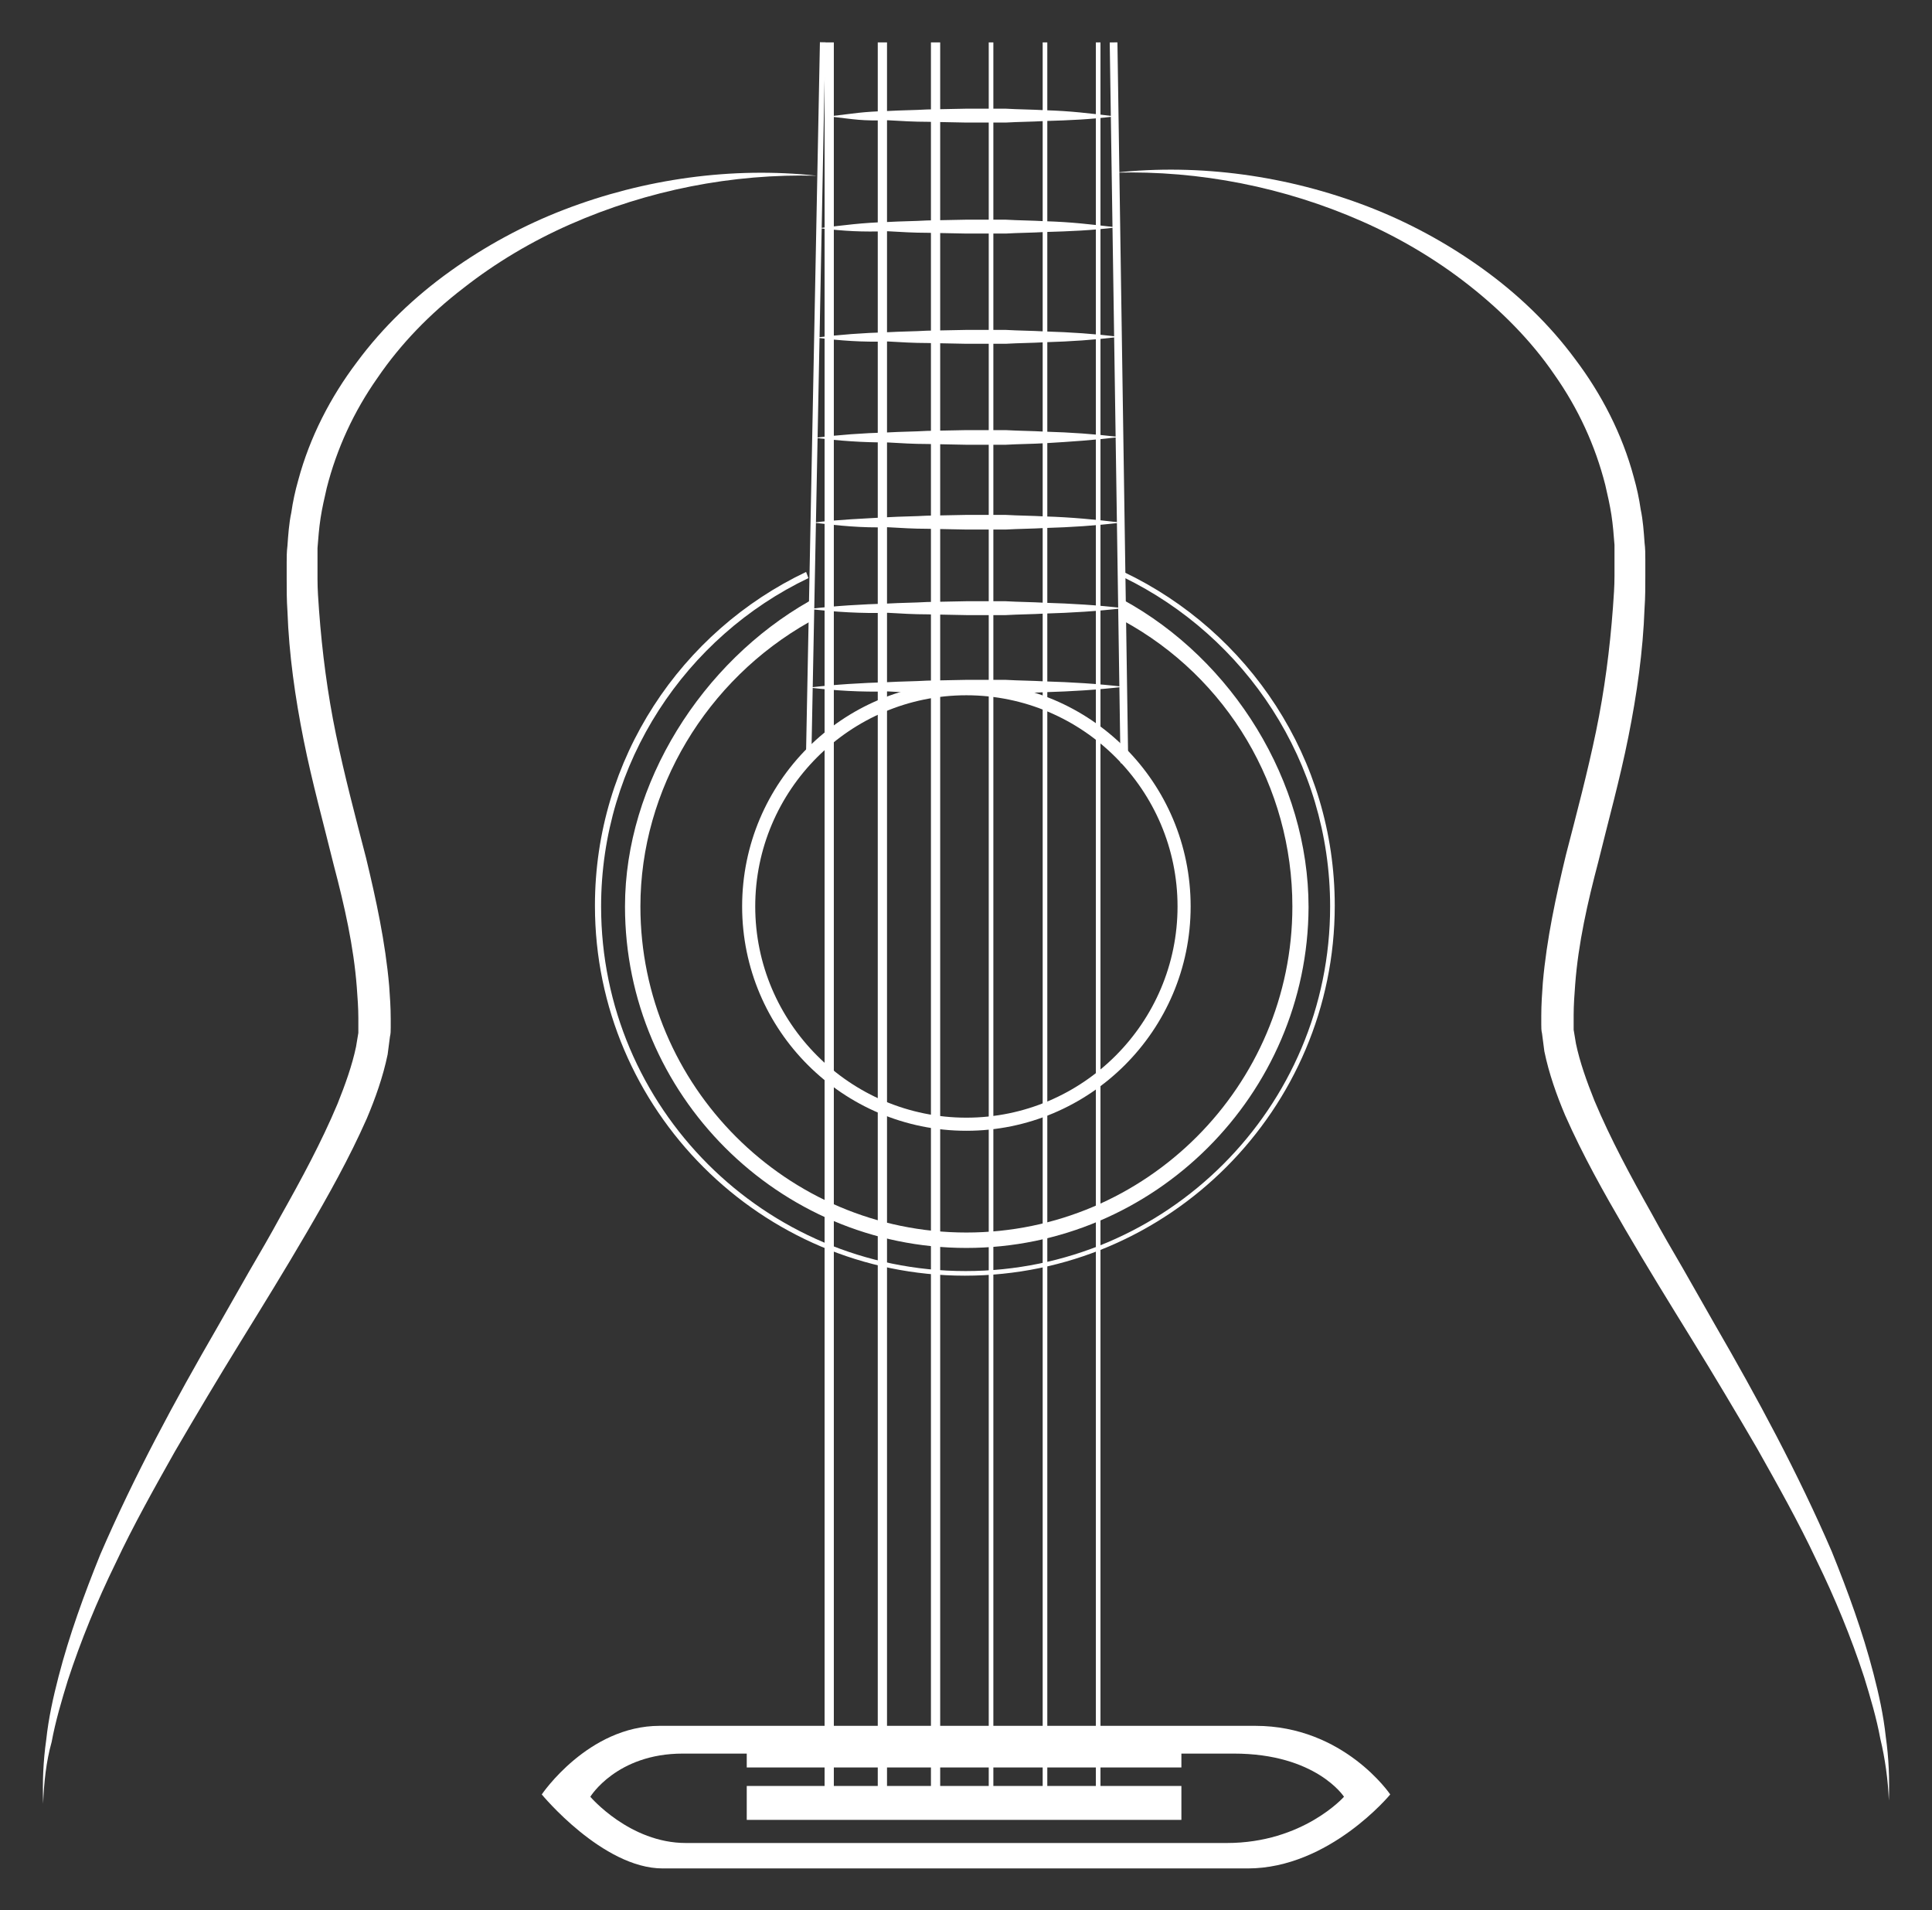 <?xml version="1.0" encoding="utf-8"?>
<!-- Generator: Adobe Illustrator 21.0.2, SVG Export Plug-In . SVG Version: 6.00 Build 0)  -->
<svg version="1.1" id="Capa_1" xmlns="http://www.w3.org/2000/svg" xmlns:xlink="http://www.w3.org/1999/xlink" x="0px" y="0px"
	 viewBox="0 0 250.7 247.8" style="enable-background:new 0 0 250.7 247.8;" xml:space="preserve">
<rect x="0" y="0" width="250.7" height="247.8" fill="#333333" stroke="none"/>
<style type="text/css">
	.st0{fill:none;stroke:#FFFFFF;stroke-miterlimit:10;}
	.st1{fill:#FFFFFF;}
</style>
<g>
	<line class="st0" x1="144.5" y1="5.5" x2="145.9" y2="99"/>
	<g>
		<g>
			<path class="st1" d="M245.1,233.6c0.1-2.8,0-5.5-0.4-8.3c-0.3-2.8-0.9-5.5-1.6-8.2c-1.4-5.4-3.3-10.6-5.4-15.8
				c-4.4-10.2-9.7-20-15.2-29.5l-4.1-7.2c-1.4-2.4-2.8-4.8-4.1-7.2c-2.7-4.8-5.3-9.6-7.4-14.6c-1-2.5-1.9-5-2.4-7.4
				c-0.1-0.6-0.2-1.2-0.3-1.8c0-0.3,0-0.6,0-0.9c0-0.3,0-0.7,0-1c0-1.3,0.1-2.7,0.2-4c0.4-5.3,1.6-10.6,3-15.9
				c1.3-5.3,2.8-10.7,3.9-16.2c1.1-5.5,1.9-11.1,2.1-16.7c0.1-1.4,0.1-2.8,0.1-4.2l0-2.1c0-0.7,0-1.4-0.1-2.2
				c-0.1-1.4-0.2-2.9-0.5-4.3c-0.2-1.4-0.5-2.8-0.9-4.2c-1.5-5.6-4.2-10.8-7.6-15.3c-3.4-4.6-7.5-8.5-12.1-11.8
				c-4.6-3.3-9.6-6-14.8-8c-10.4-4-21.8-5.6-32.8-4.4c11-0.3,22,1.9,32,6.3c5,2.2,9.7,5,13.9,8.3c4.2,3.3,8.1,7.2,11.1,11.6
				c3.1,4.4,5.3,9.2,6.6,14.3c0.3,1.3,0.6,2.6,0.8,3.9c0.2,1.3,0.3,2.6,0.4,3.9c0,0.7,0,1.3,0,2l0,2c0,1.4-0.1,2.7-0.2,4.1
				c-0.4,5.4-1.1,10.8-2.2,16.1c-1.1,5.3-2.5,10.6-3.9,16c-1.3,5.4-2.5,10.9-3,16.6c-0.1,1.4-0.2,2.8-0.2,4.3c0,0.4,0,0.7,0,1.1
				c0,0.4,0,0.8,0.1,1.2c0.1,0.8,0.2,1.5,0.3,2.3c0.6,2.9,1.6,5.7,2.7,8.3c2.3,5.2,5,10,7.8,14.8c2.8,4.8,5.7,9.5,8.6,14.2
				c2.9,4.7,5.7,9.4,8.5,14.2c2.7,4.8,5.4,9.6,7.7,14.5c2.4,4.9,4.5,10,6.2,15.2c0.8,2.6,1.6,5.3,2.1,8
				C244.6,228.1,245,230.9,245.1,233.6z"/>
		</g>
		<g>
			<path class="st1" d="M5.6,234c-0.1-2.8,0-5.5,0.4-8.3c0.3-2.8,0.9-5.5,1.6-8.2c1.4-5.4,3.3-10.6,5.4-15.8
				c4.4-10.2,9.7-20,15.2-29.5l4.1-7.2c1.4-2.4,2.8-4.8,4.1-7.2c2.7-4.8,5.3-9.6,7.4-14.6c1-2.5,1.9-5,2.4-7.4
				c0.1-0.6,0.2-1.2,0.3-1.8c0-0.3,0-0.6,0-0.9c0-0.3,0-0.7,0-1c0-1.3-0.1-2.7-0.2-4c-0.4-5.3-1.6-10.6-3-15.9
				c-1.3-5.3-2.8-10.7-3.9-16.2c-1.1-5.5-1.9-11.1-2.1-16.7c-0.1-1.4-0.1-2.8-0.1-4.2l0-2.1c0-0.7,0-1.4,0.1-2.2
				c0.1-1.4,0.2-2.9,0.5-4.3c0.2-1.4,0.5-2.8,0.9-4.2c1.5-5.6,4.2-10.8,7.6-15.3c3.4-4.6,7.5-8.5,12.1-11.8c4.6-3.3,9.6-6,14.8-8
				c10.4-4,21.8-5.6,32.8-4.4c-11-0.3-22,1.9-32,6.3c-5,2.2-9.7,5-13.9,8.3C55.8,40.7,52,44.6,49,49c-3.1,4.4-5.3,9.2-6.6,14.3
				c-0.3,1.3-0.6,2.6-0.8,3.9c-0.2,1.3-0.3,2.6-0.4,3.9c0,0.7,0,1.3,0,2l0,2c0,1.4,0.1,2.7,0.2,4.1c0.4,5.4,1.1,10.8,2.2,16.1
				c1.1,5.3,2.5,10.6,3.9,16c1.3,5.4,2.5,10.9,3,16.6c0.1,1.4,0.2,2.8,0.2,4.3c0,0.4,0,0.7,0,1.1c0,0.4,0,0.8-0.1,1.2
				c-0.1,0.8-0.2,1.5-0.3,2.3c-0.6,2.9-1.6,5.7-2.7,8.3c-2.3,5.2-5,10-7.8,14.8c-2.8,4.8-5.7,9.5-8.6,14.2
				c-2.9,4.7-5.7,9.4-8.5,14.2c-2.7,4.8-5.4,9.6-7.7,14.5c-2.4,4.9-4.5,10-6.2,15.2c-0.8,2.6-1.6,5.3-2.1,8
				C6,228.5,5.7,231.2,5.6,234z"/>
		</g>
		<g>
			<path class="st1" d="M104.9,75C89,82.6,78,98.9,78,117.6c0,26.1,21.2,47.3,47.3,47.3c26.1,0,47.3-21.2,47.3-47.3
				c0-18.8-11-35-26.8-42.7l0-0.7c16.2,7.7,27.4,24.2,27.4,43.3c0,26.4-21.5,48-48,48c-26.4,0-48-21.5-48-48
				c0-19.1,11.2-35.6,27.4-43.3"/>
		</g>
		<g>
			
				<rect x="59" y="51.9" transform="matrix(1.952753e-02 -1 1 1.952753e-02 51.516 156.962)" class="st1" width="93.5" height="0.7"/>
		</g>
		<g>
			<path class="st1" d="M105,89.2c3.4-0.4,6.8-0.6,10.2-0.7c1.7-0.1,3.4-0.1,5.1-0.2l5.1-0.1l5.1,0c1.7,0.1,3.4,0.1,5.1,0.2
				c3.4,0.1,6.8,0.3,10.2,0.7c-3.4,0.4-6.8,0.6-10.2,0.7c-1.7,0.1-3.4,0.1-5.1,0.2l-5.1,0l-5.1-0.1c-1.7,0-3.4-0.1-5.1-0.2
				C111.8,89.8,108.4,89.6,105,89.2z"/>
		</g>
		<g>
			<path class="st1" d="M105,79c3.4-0.4,6.8-0.6,10.2-0.7c1.7-0.1,3.4-0.1,5.1-0.2l5.1-0.1l5.1,0c1.7,0.1,3.4,0.1,5.1,0.2
				c3.4,0.1,6.8,0.3,10.2,0.7c-3.4,0.4-6.8,0.6-10.2,0.7c-1.7,0.1-3.4,0.1-5.1,0.2l-5.1,0l-5.1-0.1c-1.7,0-3.4-0.1-5.1-0.2
				C111.8,79.6,108.4,79.4,105,79z"/>
		</g>
		<g>
			<path class="st1" d="M105.5,67.8c3.4-0.4,6.3-0.5,9.7-0.7c1.7-0.1,3.4-0.1,5.1-0.2l5.1-0.1l5.1,0c1.7,0.1,3.4,0.1,5.1,0.2
				c3.4,0.1,6.5,0.4,9.9,0.8c-3.4,0.4-6.5,0.6-9.9,0.7c-1.7,0.1-3.4,0.1-5.1,0.2l-5.1,0l-5.1-0.1c-1.7,0-3.4-0.1-5.1-0.2
				C111.8,68.5,108.9,68.2,105.5,67.8z"/>
		</g>
		<g>
			<path class="st1" d="M105.7,56.8c3.4-0.4,6.1-0.6,9.5-0.7c1.7-0.1,3.4-0.1,5.1-0.2l5.1-0.1l5.1,0c1.7,0.1,3.4,0.1,5.1,0.2
				c3.4,0.1,6.3,0.3,9.7,0.7c-3.4,0.4-6.3,0.6-9.7,0.8c-1.7,0.1-3.4,0.1-5.1,0.2l-5.1,0l-5.1-0.1c-1.7,0-3.4-0.1-5.1-0.2
				C111.8,57.4,109.1,57.2,105.7,56.8z"/>
		</g>
		<g>
			<path class="st1" d="M105.8,43.8c3.4-0.4,6-0.6,9.4-0.7c1.7-0.1,3.4-0.1,5.1-0.2l5.1-0.1l5.1,0c1.7,0.1,3.4,0.1,5.1,0.2
				c3.4,0.1,6.3,0.3,9.7,0.7c-3.4,0.4-6.3,0.6-9.7,0.7c-1.7,0.1-3.4,0.1-5.1,0.2l-5.1,0l-5.1-0.1c-1.7,0-3.4-0.1-5.1-0.2
				C111.8,44.4,109.2,44.2,105.8,43.8z"/>
		</g>
		<g>
			<path class="st1" d="M106.3,29.6c3.4-0.4,5.5-0.7,8.9-0.8c1.7-0.1,3.4-0.1,5.1-0.2l5.1-0.1l5.1,0c1.7,0.1,3.4,0.1,5.1,0.2
				c3.4,0.1,5.9,0.4,9.3,0.8c-3.4,0.4-5.9,0.5-9.3,0.6c-1.7,0.1-3.4,0.1-5.1,0.2l-5.1,0l-5.1-0.1c-1.7,0-3.4-0.1-5.1-0.2
				C111.8,30.1,109.7,30,106.3,29.6z"/>
		</g>
		<g>
			<path class="st1" d="M107.6,15.1c3.4-0.4,4.2-0.6,7.6-0.7c1.7-0.1,3.4-0.1,5.1-0.2l5.1-0.1l5.1,0c1.7,0.1,3.4,0.1,5.1,0.2
				c3.4,0.1,5.7,0.4,9.1,0.8c-3.4,0.4-5.7,0.5-9.1,0.6c-1.7,0.1-3.4,0.1-5.1,0.2l-5.1,0l-5.1-0.1c-1.7,0-3.4-0.1-5.1-0.2
				C111.8,15.7,111,15.5,107.6,15.1z"/>
		</g>
		<path class="st1" d="M162.9,223.9c-11.6,0-68,0-77.3,0c-9.3,0-15.3,8.9-15.3,8.9s7.9,9.6,15.7,9.6c7.9,0,65.2,0,75.9,0
			c10.6,0,18.5-9.6,18.5-9.6S174.4,223.9,162.9,223.9z M159.2,239.1c-9.8,0-62.9,0-70.2,0s-12.4-6-12.4-6s3.4-5.6,12-5.6
			c8.6,0,60.8,0,71.5,0s14.3,5.6,14.3,5.6S169.1,239.1,159.2,239.1z"/>
		<g>
			<g>
				<rect x="107" y="5.5" class="st1" width="1.2" height="229.5"/>
			</g>
			<g>
				<rect x="113.9" y="5.5" class="st1" width="1.2" height="229.5"/>
			</g>
			<g>
				<rect x="120.8" y="5.5" class="st1" width="1.2" height="229.5"/>
			</g>
			<g>
				<rect x="128.3" y="5.5" class="st1" width="0.6" height="229.5"/>
			</g>
			<g>
				<rect x="135.3" y="5.5" class="st1" width="0.6" height="229.5"/>
			</g>
			<g>
				<rect x="142.2" y="5.5" class="st1" width="0.6" height="229.5"/>
			</g>
		</g>
		<rect x="96.9" y="226.8" class="st1" width="56.4" height="2.5"/>
		<g>
			<rect x="96.9" y="231.7" class="st1" width="56.4" height="4.4"/>
		</g>
		<g>
			<g>
				<path class="st1" d="M125.4,161.9c-24.4,0-44.3-19.9-44.3-44.3c0-16,10-31.7,23.9-39.6v2.7c-13.3,7.5-21.9,21.7-21.9,36.9
					c0,23.3,19,42.3,42.3,42.3s42.3-19,42.3-42.3c0-15.5-8.4-29.7-22-37.1l0-2.7c14.3,7.8,24.1,23.6,24.1,39.9
					C169.7,142,149.8,161.9,125.4,161.9z"/>
			</g>
		</g>
		<g>
			<path class="st1" d="M125.4,146.7c-16,0-29.1-13-29.1-29.1s13-29.1,29.1-29.1s29.1,13,29.1,29.1S141.4,146.7,125.4,146.7z
				 M125.4,90.2c-15.1,0-27.4,12.3-27.4,27.4s12.3,27.4,27.4,27.4c15.1,0,27.4-12.3,27.4-27.4S140.5,90.2,125.4,90.2z"/>
		</g>
	</g>
</g>
</svg>
